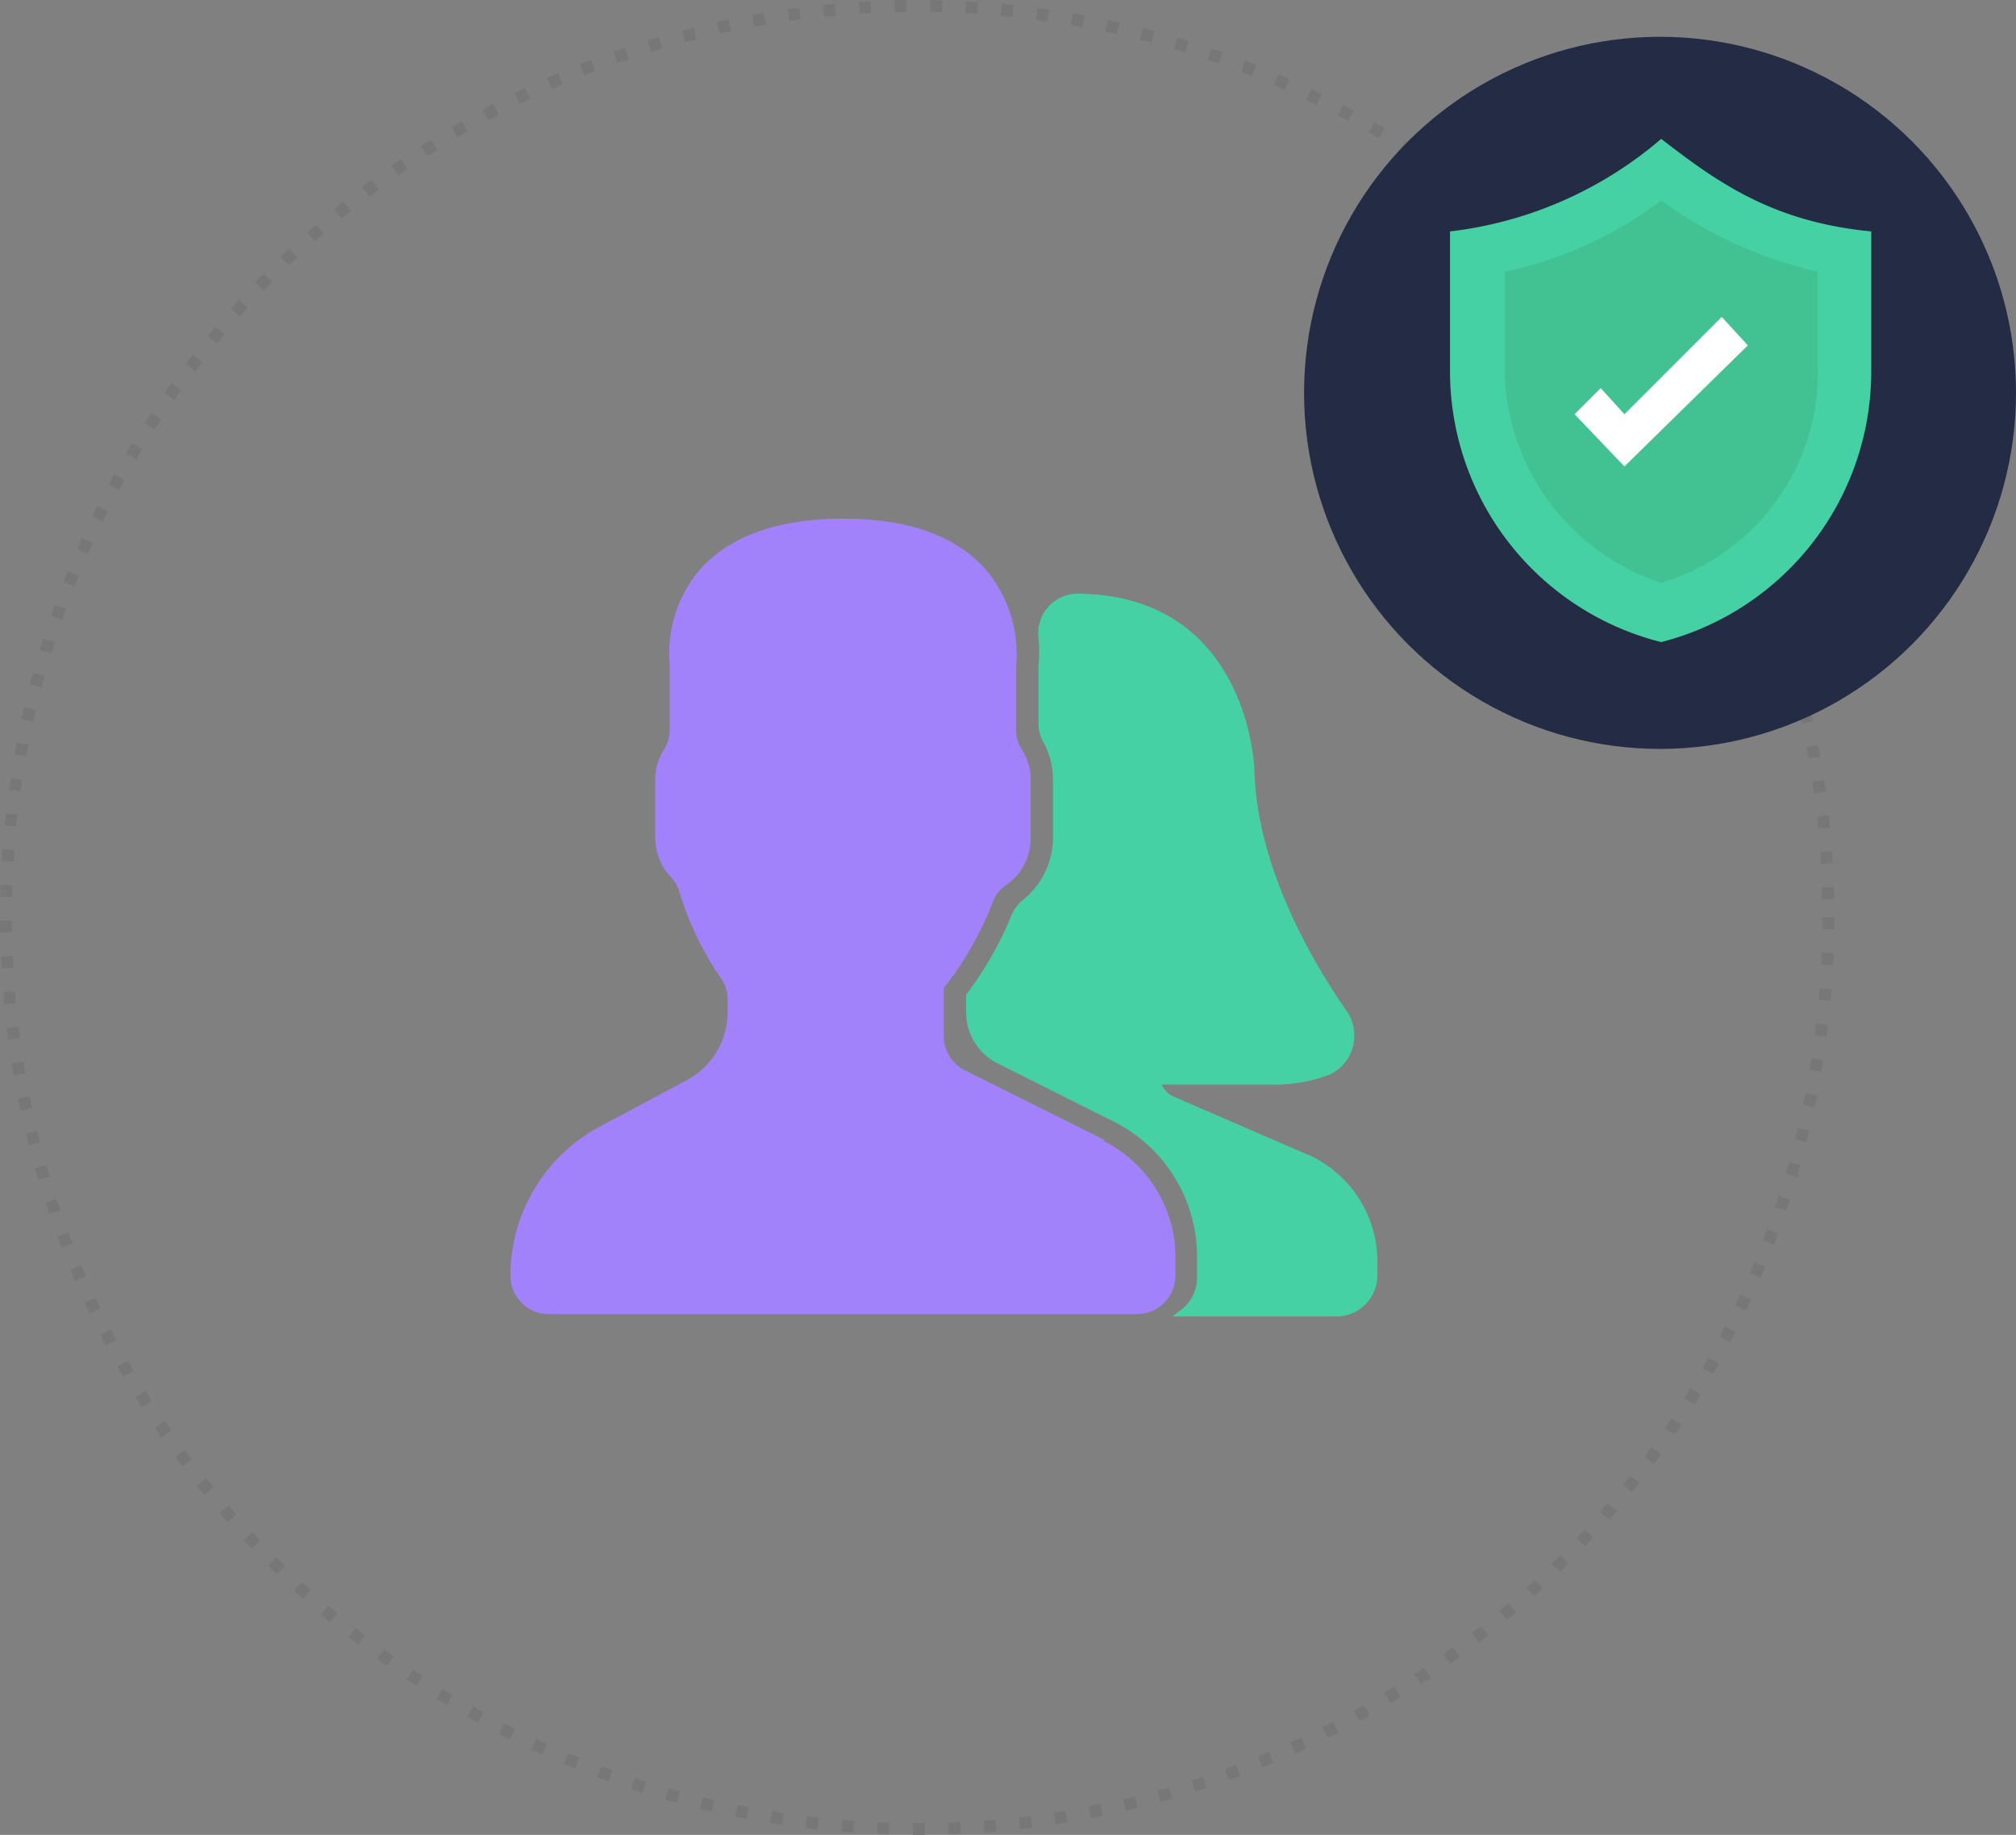 <svg xmlns="http://www.w3.org/2000/svg" viewBox="0 0 84.95 77.3"><rect x="0" y="0" width="84.95" height="77.3" fill="#808080" stroke="none"/><defs><style>.cls-1{fill:none;stroke:#777;stroke-miterlimit:10;stroke-width:0.5px;stroke-dasharray:0.5 1;}.cls-2{fill:#232c44;}.cls-3{fill:#45d1a4;}.cls-4{fill:#42c193;}.cls-5{fill:#fff;}.cls-6{fill:#a182fa;}.cls-7{fill:#46d1a4;}</style></defs><title>03_protection</title><g id="Layer_2" data-name="Layer 2"><g id="Layer_1-2" data-name="Layer 1"><g id="Layer_10" data-name="Layer 10"><circle class="cls-1" cx="38.65" cy="38.65" r="38.4"/></g><g id="Layer_2-2" data-name="Layer 2"><circle class="cls-2" cx="69.95" cy="16.55" r="15"/><path class="cls-3" d="M78.85,9.75v5.9A11.77,11.77,0,0,1,70,27.05a11.77,11.77,0,0,1-8.9-11.4V9.75A16.64,16.64,0,0,0,70,5.85C72.45,7.75,74.75,9.35,78.85,9.75Z"/><path class="cls-4" d="M70,24.55a9.58,9.58,0,0,1-6.6-9.1v-4a16.8,16.8,0,0,0,6.6-3,18.24,18.24,0,0,0,6.6,3v4A9.24,9.24,0,0,1,70,24.55Z"/><polygon class="cls-5" points="68.45 19.65 66.35 17.45 67.45 16.35 68.45 17.45 72.55 13.35 73.65 14.55 68.45 19.65"/></g><path class="cls-6" d="M46.49,48l-5.83-2.91a1.61,1.61,0,0,1-.89-1.45V41.62c.14-.17.28-.37.44-.58a14,14,0,0,0,1.61-3,1.48,1.48,0,0,1,.53-.72,2.4,2.4,0,0,0,1.08-2V32.94a2.31,2.31,0,0,0-.37-1.36,1.47,1.47,0,0,1-.24-.87V28a5.47,5.47,0,0,0-1.28-4c-1.25-1.43-3.28-2.15-6-2.15s-4.79.72-6.05,2.15a5.44,5.44,0,0,0-1.27,4v2.7a1.6,1.6,0,0,1-.21.83,2.35,2.35,0,0,0-.4,1.31v2.44a2.42,2.42,0,0,0,.64,1.65,1.54,1.54,0,0,1,.37.61,12.91,12.91,0,0,0,1.76,3.67,1.55,1.55,0,0,1,.28.91v.53a3.25,3.25,0,0,1-1.69,2.84l-3.75,2a7.12,7.12,0,0,0-3.71,6.25h0a1.61,1.61,0,0,0,1.62,1.62H47.91a1.62,1.62,0,0,0,1.62-1.62V53a5.48,5.48,0,0,0-3-4.92Z"/><path class="cls-7" d="M55.3,48.73l-5.93-2.57a1.25,1.25,0,0,1-.43-.47h4s.23,0,.59,0A6.36,6.36,0,0,0,56,45.28a1.79,1.79,0,0,0,1-1.16,1.83,1.83,0,0,0-.26-1.54c-1.14-1.62-3.79-5.85-3.88-10.14,0-.07-.24-7.37-7.45-7.43h0a1.67,1.67,0,0,0-1.65,1.86,6,6,0,0,1,0,1.18v2.48a1.59,1.59,0,0,0,.22.76,3.28,3.28,0,0,1,.39,1.56V35.3a3.35,3.35,0,0,1-1.24,2.59,1.67,1.67,0,0,0-.5.65,15,15,0,0,1-1.65,3l-.27.37v.67A2.42,2.42,0,0,0,42,44.78l4.87,2.44A6.36,6.36,0,0,1,50.44,53l0,.83a1.69,1.69,0,0,1-.56,1.26l-.48.37h6.9a1.73,1.73,0,0,0,1.74-1.73v-.52A4.93,4.93,0,0,0,55.3,48.73Z"/></g></g></svg>